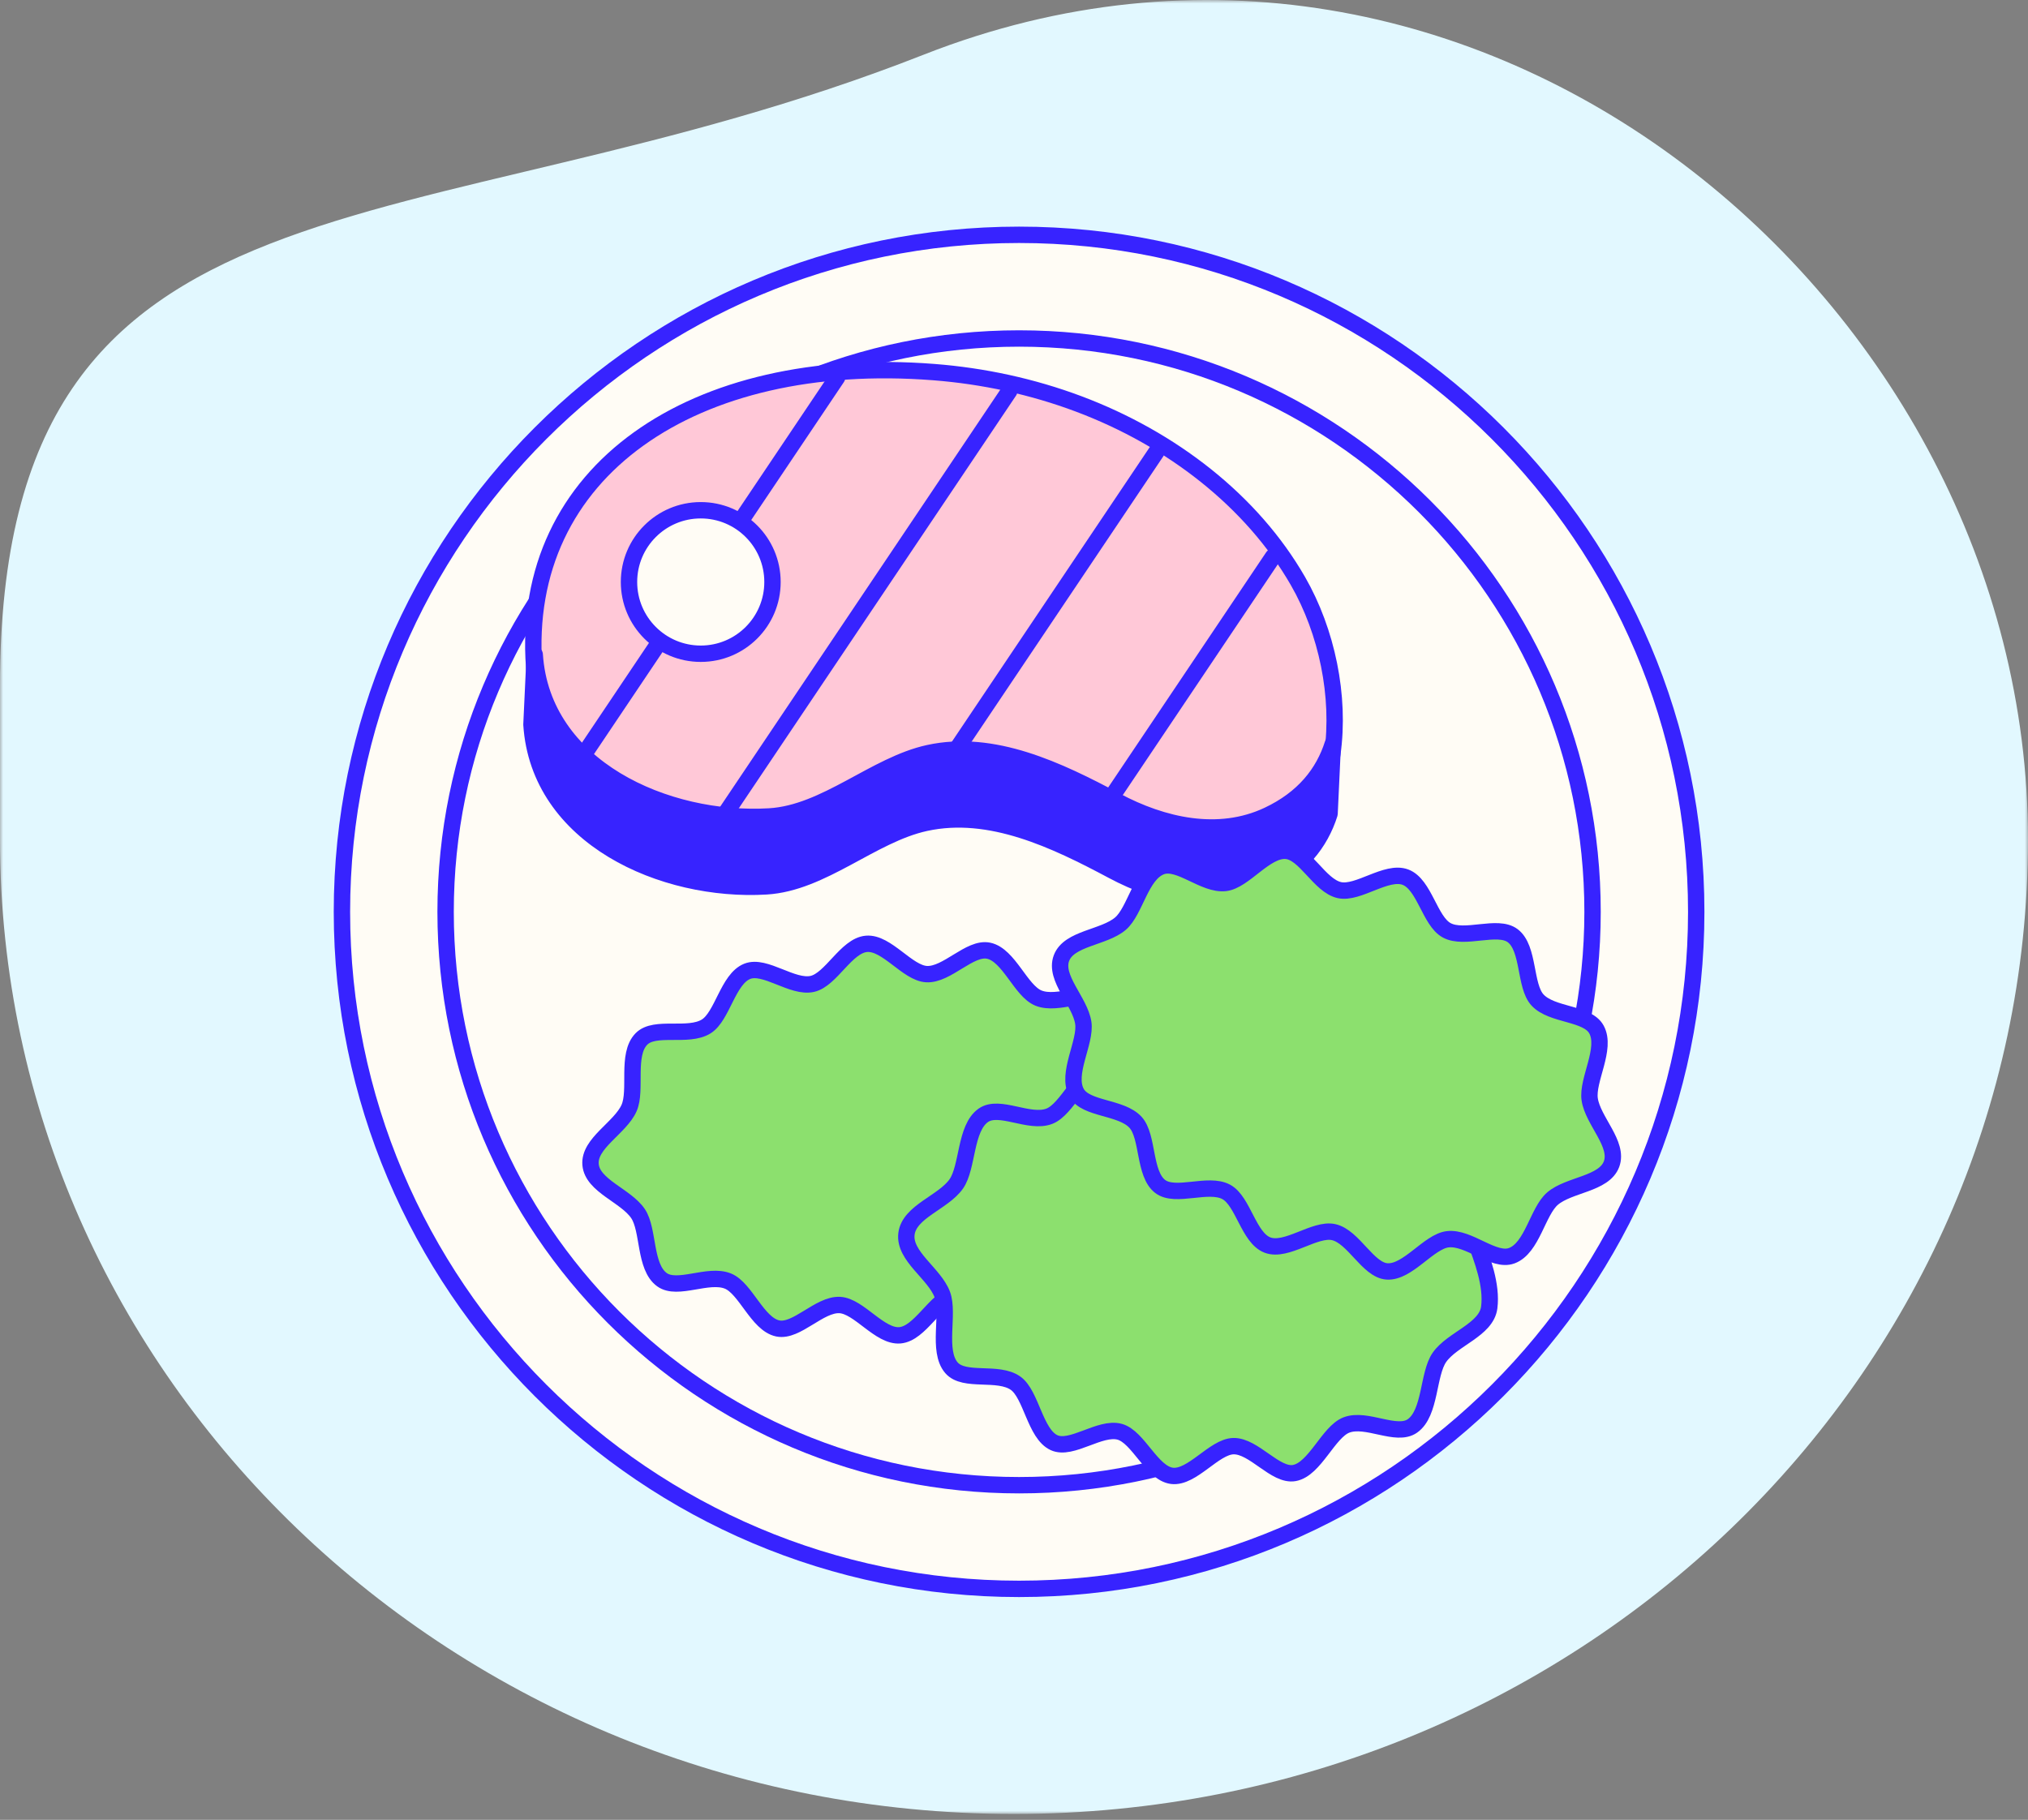 <?xml version="1.0" encoding="UTF-8"?>
<svg width="322px" height="289px" viewBox="0 0 322 289" version="1.1" xmlns="http://www.w3.org/2000/svg" xmlns:xlink="http://www.w3.org/1999/xlink">
    <rect x="0" y="0" width="322" height="289" fill="#808080" stroke="none"/>
    <!-- Generator: Sketch 47.1 (45422) - http://www.bohemiancoding.com/sketch -->
    <title>Group 4</title>
    <desc>Created with Sketch.</desc>
    <defs>
        <polygon id="path-1" points="0 144.034 0 288.068 322 288.068 322 144.034 322 0.001 0 0.001"></polygon>
    </defs>
    <g id="Page-1" stroke="none" stroke-width="1" fill="none" fill-rule="evenodd">
        <g id="21-by-2050" transform="translate(-406, -12891)">
            <g id="Group-4" transform="translate(406, 12891)">
                <g id="Page-1-Copy">
                    <mask id="mask-2" fill="white">
                        <use xlink:href="#path-1"></use>
                    </mask>
                    <g id="Clip-2"></g>
                    <path d="M322,179.186 C322,264.655 256.582,247.447 175.328,279.389 C87.664,313.851 0,240.224 0,154.755 C0,69.286 72.082,0.001 161,0.001 C249.918,0.001 322,69.286 322,154.755 L322,179.186 Z" id="Fill-1" fill="#E2F8FF" mask="url(#mask-2)" transform="translate(161, 144.034) rotate(-180) translate(-161, -144.034) "></path>
                </g>
                <g id="Page-1" transform="translate(54, 37)">
                    <path d="M107.807,215.322 C48.523,215.322 0.291,167.091 0.291,107.806 C0.291,48.522 48.523,0.29 107.807,0.29 C167.09,0.29 215.322,48.522 215.322,107.806 C215.322,167.091 167.09,215.322 107.807,215.322" id="Fill-1" fill="#FFFCF5"></path>
                    <path d="M107.807,215.322 C48.523,215.322 0.291,167.091 0.291,107.806 C0.291,48.522 48.523,0.29 107.807,0.29 C167.09,0.29 215.322,48.522 215.322,107.806 C215.322,167.091 167.09,215.322 107.807,215.322 Z" id="Stroke-3" stroke="#3723FF" stroke-width="2.6" stroke-linecap="round" stroke-linejoin="round"></path>
                    <path d="M198.861,107.806 C198.861,158.094 158.094,198.86 107.806,198.86 C57.518,198.86 16.752,158.094 16.752,107.806 C16.752,57.519 57.518,16.753 107.806,16.753 C158.094,16.753 198.861,57.519 198.861,107.806 Z" id="Stroke-5" stroke="#3723FF" stroke-width="2.6" stroke-linecap="round" stroke-linejoin="round"></path>
                    <path d="M152.095,55.293 C144.771,42.543 131.985,32.67 117.271,27.144 C109.948,24.395 102.153,22.706 94.264,22.092 C56.207,19.124 28.521,37.744 30.809,68.95 C32.03,85.604 51.754,93.801 68.144,92.947 C77.074,92.482 84.823,85.384 93.378,83.674 C103.639,81.623 113.989,86.276 123.131,90.831 C130.517,94.513 139.39,96.45 147.263,93.019 C152.877,90.573 156.917,87.197 157.547,82.709 C158.832,73.582 156.677,63.27 152.095,55.293" id="Fill-7" fill="#FFC8D7"></path>
                    <path d="M152.095,55.293 C144.771,42.543 131.985,32.67 117.271,27.144 C109.948,24.395 102.153,22.706 94.264,22.092 C56.207,19.124 28.521,37.744 30.809,68.95 C32.03,85.604 51.754,93.801 68.144,92.947 C77.074,92.482 84.823,85.384 93.378,83.674 C103.639,81.623 113.989,86.276 123.131,90.831 C130.517,94.513 139.39,96.45 147.263,93.019 C152.877,90.573 156.917,87.197 157.547,82.709 C158.832,73.582 156.677,63.27 152.095,55.293 Z" id="Stroke-9" stroke="#3723FF" stroke-width="2.6" stroke-linecap="round" stroke-linejoin="round"></path>
                    <path d="M157.621,81.121 C156.146,85.782 152.968,89.801 147.342,92.454 C139.452,96.175 130.581,94.121 123.202,90.184 C114.072,85.313 103.731,80.341 93.457,82.585 C84.892,84.456 77.113,92.123 68.175,92.656 C51.772,93.633 32.064,84.879 30.902,66.956 L30.384,78.06 C31.547,95.982 51.255,104.737 67.657,103.759 C76.596,103.226 84.375,95.559 92.94,93.688 C103.214,91.444 113.555,96.416 122.685,101.287 C130.064,105.226 138.934,107.279 146.825,103.558 C152.45,100.905 155.628,96.884 157.104,92.225 L157.621,81.121 Z" id="Fill-11" fill="#3723FF"></path>
                    <path d="M157.621,81.121 C156.146,85.782 152.968,89.801 147.342,92.454 C139.452,96.175 130.581,94.121 123.202,90.184 C114.072,85.313 103.731,80.341 93.457,82.585 C84.892,84.456 77.113,92.123 68.175,92.656 C51.772,93.633 32.064,84.879 30.902,66.956 L30.384,78.06 C31.547,95.982 51.255,104.737 67.657,103.759 C76.596,103.226 84.375,95.559 92.94,93.688 C103.214,91.444 113.555,96.416 122.685,101.287 C130.064,105.226 138.934,107.279 146.825,103.558 C152.45,100.905 155.628,96.884 157.104,92.225 L157.621,81.121 Z" id="Stroke-13" stroke="#3723FF" stroke-width="2.6" stroke-linecap="round" stroke-linejoin="round"></path>
                    <path d="M148.114,51.437 L122.481,89.6" id="Stroke-15" stroke="#3723FF" stroke-width="2.6" stroke-linecap="round" stroke-linejoin="round"></path>
                    <path d="M129.602,34.777 L96.319,84.332" id="Stroke-17" stroke="#3723FF" stroke-width="2.6" stroke-linecap="round" stroke-linejoin="round"></path>
                    <path d="M106.249,25.094 L60.68,92.939" id="Stroke-19" stroke="#3723FF" stroke-width="2.6" stroke-linecap="round" stroke-linejoin="round"></path>
                    <path d="M78.907,22.958 L36.825,85.614" id="Stroke-21" stroke="#3723FF" stroke-width="2.6" stroke-linecap="round" stroke-linejoin="round"></path>
                    <path d="M68.654,55.425 C68.654,61.716 63.554,66.817 57.263,66.817 C50.971,66.817 45.871,61.716 45.871,55.425 C45.871,49.133 50.971,44.032 57.263,44.032 C63.554,44.032 68.654,49.133 68.654,55.425" id="Fill-23" fill="#FFFCF5"></path>
                    <path d="M68.654,55.425 C68.654,61.716 63.554,66.817 57.263,66.817 C50.971,66.817 45.871,61.716 45.871,55.425 C45.871,49.133 50.971,44.032 57.263,44.032 C63.554,44.032 68.654,49.133 68.654,55.425 Z" id="Stroke-25" stroke="#3723FF" stroke-width="2.6" stroke-linecap="round" stroke-linejoin="round"></path>
                    <path d="M125.153,132.207 C123.414,129.616 124.178,123.759 121.353,121.718 C118.884,119.933 114.01,122.776 110.876,121.498 C108.062,120.351 106.197,114.652 102.966,113.977 C99.984,113.353 96.363,117.872 93.118,117.698 C90.066,117.535 86.786,112.613 83.575,112.888 C80.365,113.162 77.967,118.569 74.986,119.247 C71.818,119.968 67.484,116.129 64.651,117.249 C61.581,118.464 60.709,124.396 58.131,126.003 C55.26,127.793 49.974,125.818 47.844,127.994 C45.405,130.486 47.151,136.129 45.877,138.975 C44.463,142.136 39.477,144.549 39.767,147.939 C40.056,151.329 45.379,152.861 47.308,155.736 C49.046,158.325 48.283,164.183 51.107,166.224 C53.576,168.008 58.451,165.166 61.584,166.444 C64.398,167.591 66.263,173.289 69.495,173.965 C72.476,174.589 76.097,170.07 79.342,170.244 C82.394,170.407 85.674,175.329 88.885,175.054 C92.095,174.78 94.494,169.374 97.474,168.695 C100.642,167.973 104.976,171.814 107.81,170.693 C110.879,169.479 111.751,163.547 114.329,161.939 C117.2,160.15 122.487,162.124 124.617,159.948 C127.055,157.456 125.31,151.813 126.583,148.966 C127.997,145.806 132.983,143.393 132.693,140.003 C132.404,136.614 127.081,135.08 125.153,132.207" id="Fill-27" fill="#8CE06E"></path>
                    <path d="M125.153,132.207 C123.414,129.616 124.178,123.759 121.353,121.718 C118.884,119.933 114.01,122.776 110.876,121.498 C108.062,120.351 106.197,114.652 102.966,113.977 C99.984,113.353 96.363,117.872 93.118,117.698 C90.066,117.535 86.786,112.613 83.575,112.888 C80.365,113.162 77.967,118.569 74.986,119.247 C71.818,119.968 67.484,116.129 64.651,117.249 C61.581,118.464 60.709,124.396 58.131,126.003 C55.26,127.793 49.974,125.818 47.844,127.994 C45.405,130.486 47.151,136.129 45.877,138.975 C44.463,142.136 39.477,144.549 39.767,147.939 C40.056,151.329 45.379,152.861 47.308,155.736 C49.046,158.325 48.283,164.183 51.107,166.224 C53.576,168.008 58.451,165.166 61.584,166.444 C64.398,167.591 66.263,173.289 69.495,173.965 C72.476,174.589 76.097,170.07 79.342,170.244 C82.394,170.407 85.674,175.329 88.885,175.054 C92.095,174.78 94.494,169.374 97.474,168.695 C100.642,167.973 104.976,171.814 107.81,170.693 C110.879,169.479 111.751,163.547 114.329,161.939 C117.2,160.15 122.487,162.124 124.617,159.948 C127.055,157.456 125.31,151.813 126.583,148.966 C127.997,145.806 132.983,143.393 132.693,140.003 C132.404,136.614 127.081,135.08 125.153,132.207 Z" id="Stroke-29" stroke="#3723FF" stroke-width="2.6" stroke-linecap="round" stroke-linejoin="round"></path>
                    <path d="M180.12,159.704 C178.98,156.665 177.643,152.072 175.323,149.365 C173.296,147 167.917,148.886 165.13,146.899 C162.628,145.116 162.035,138.847 159.023,137.46 C156.245,136.18 151.73,140.063 148.596,139.189 C145.649,138.368 143.506,132.597 140.309,132.194 C137.113,131.79 133.602,136.846 130.542,136.909 C127.29,136.975 123.882,132.093 120.873,132.642 C117.61,133.236 115.478,139.161 112.611,140.266 C109.419,141.496 104.678,138.333 102.128,140.119 C99.207,142.164 99.695,148.351 97.835,151.011 C95.77,153.964 90.378,155.385 89.928,158.939 C89.479,162.493 94.35,165.21 95.615,168.583 C96.755,171.623 94.743,177.493 97.063,180.2 C99.091,182.566 104.468,180.68 107.255,182.666 C109.757,184.45 110.35,190.719 113.363,192.105 C116.142,193.385 120.655,189.504 123.791,190.376 C126.737,191.197 128.881,196.968 132.076,197.372 C135.273,197.776 138.785,192.719 141.843,192.657 C145.096,192.59 148.503,197.472 151.513,196.925 C154.776,196.33 156.909,190.405 159.776,189.3 C162.968,188.069 167.708,191.233 170.259,189.446 C173.179,187.401 172.691,181.215 174.551,178.554 C176.616,175.601 182.009,174.18 182.458,170.626 C182.907,167.072 181.385,163.078 180.12,159.704" id="Fill-31" fill="#8CE06E"></path>
                    <path d="M180.12,159.704 C178.98,156.665 177.643,152.072 175.323,149.365 C173.296,147 167.917,148.886 165.13,146.899 C162.628,145.116 162.035,138.847 159.023,137.46 C156.245,136.18 151.73,140.063 148.596,139.189 C145.649,138.368 143.506,132.597 140.309,132.194 C137.113,131.79 133.602,136.846 130.542,136.909 C127.29,136.975 123.882,132.093 120.873,132.642 C117.61,133.236 115.478,139.161 112.611,140.266 C109.419,141.496 104.678,138.333 102.128,140.119 C99.207,142.164 99.695,148.351 97.835,151.011 C95.77,153.964 90.378,155.385 89.928,158.939 C89.479,162.493 94.35,165.21 95.615,168.583 C96.755,171.623 94.743,177.493 97.063,180.2 C99.091,182.566 104.468,180.68 107.255,182.666 C109.757,184.45 110.35,190.719 113.363,192.105 C116.142,193.385 120.655,189.504 123.791,190.376 C126.737,191.197 128.881,196.968 132.076,197.372 C135.273,197.776 138.785,192.719 141.843,192.657 C145.096,192.59 148.503,197.472 151.513,196.925 C154.776,196.33 156.909,190.405 159.776,189.3 C162.968,188.069 167.708,191.233 170.259,189.446 C173.179,187.401 172.691,181.215 174.551,178.554 C176.616,175.601 182.009,174.18 182.458,170.626 C182.907,167.072 181.385,163.078 180.12,159.704 Z" id="Stroke-33" stroke="#3723FF" stroke-width="2.6" stroke-linecap="round" stroke-linejoin="round"></path>
                    <path d="M198.409,137.589 C197.95,134.504 201.154,129.541 199.479,126.485 C198.014,123.814 192.391,124.29 190.11,121.791 C188.061,119.547 188.822,113.6 186.193,111.603 C183.768,109.761 178.559,112.288 175.702,110.738 C173.015,109.28 172.164,103.428 169.147,102.297 C166.13,101.167 161.644,105.021 158.661,104.355 C155.488,103.648 153.222,98.319 150.182,98.115 C146.889,97.894 143.554,102.878 140.536,103.223 C137.173,103.608 133.246,99.556 130.387,100.608 C127.117,101.811 126.271,107.659 123.9,109.682 C121.266,111.93 115.729,111.97 114.535,115.156 C113.341,118.341 117.491,122.011 118,125.436 C118.459,128.521 115.255,133.484 116.931,136.54 C118.396,139.21 124.017,138.736 126.299,141.234 C128.349,143.477 127.588,149.424 130.216,151.421 C132.642,153.265 137.851,150.736 140.708,152.286 C143.394,153.744 144.245,159.596 147.262,160.727 C150.28,161.857 154.766,158.002 157.748,158.67 C160.92,159.377 163.188,164.705 166.226,164.909 C169.522,165.13 172.855,160.147 175.873,159.802 C179.236,159.416 183.164,163.468 186.022,162.416 C189.293,161.213 190.138,155.367 192.51,153.342 C195.143,151.094 200.682,151.054 201.874,147.869 C203.068,144.682 198.918,141.014 198.409,137.589" id="Fill-35" fill="#8CE06E"></path>
                    <path d="M198.409,137.589 C197.95,134.504 201.154,129.541 199.479,126.485 C198.014,123.814 192.391,124.29 190.11,121.791 C188.061,119.547 188.822,113.6 186.193,111.603 C183.768,109.761 178.559,112.288 175.702,110.738 C173.015,109.28 172.164,103.428 169.147,102.297 C166.13,101.167 161.644,105.021 158.661,104.355 C155.488,103.648 153.222,98.319 150.182,98.115 C146.889,97.894 143.554,102.878 140.536,103.223 C137.173,103.608 133.246,99.556 130.387,100.608 C127.117,101.811 126.271,107.659 123.9,109.682 C121.266,111.93 115.729,111.97 114.535,115.156 C113.341,118.341 117.491,122.011 118,125.436 C118.459,128.521 115.255,133.484 116.931,136.54 C118.396,139.21 124.017,138.736 126.299,141.234 C128.349,143.477 127.588,149.424 130.216,151.421 C132.642,153.265 137.851,150.736 140.708,152.286 C143.394,153.744 144.245,159.596 147.262,160.727 C150.28,161.857 154.766,158.002 157.748,158.67 C160.92,159.377 163.188,164.705 166.226,164.909 C169.522,165.13 172.855,160.147 175.873,159.802 C179.236,159.416 183.164,163.468 186.022,162.416 C189.293,161.213 190.138,155.367 192.51,153.342 C195.143,151.094 200.682,151.054 201.874,147.869 C203.068,144.682 198.918,141.014 198.409,137.589 Z" id="Stroke-37" stroke="#3723FF" stroke-width="2.6" stroke-linecap="round" stroke-linejoin="round"></path>
                </g>
            </g>
        </g>
    </g>
</svg>
